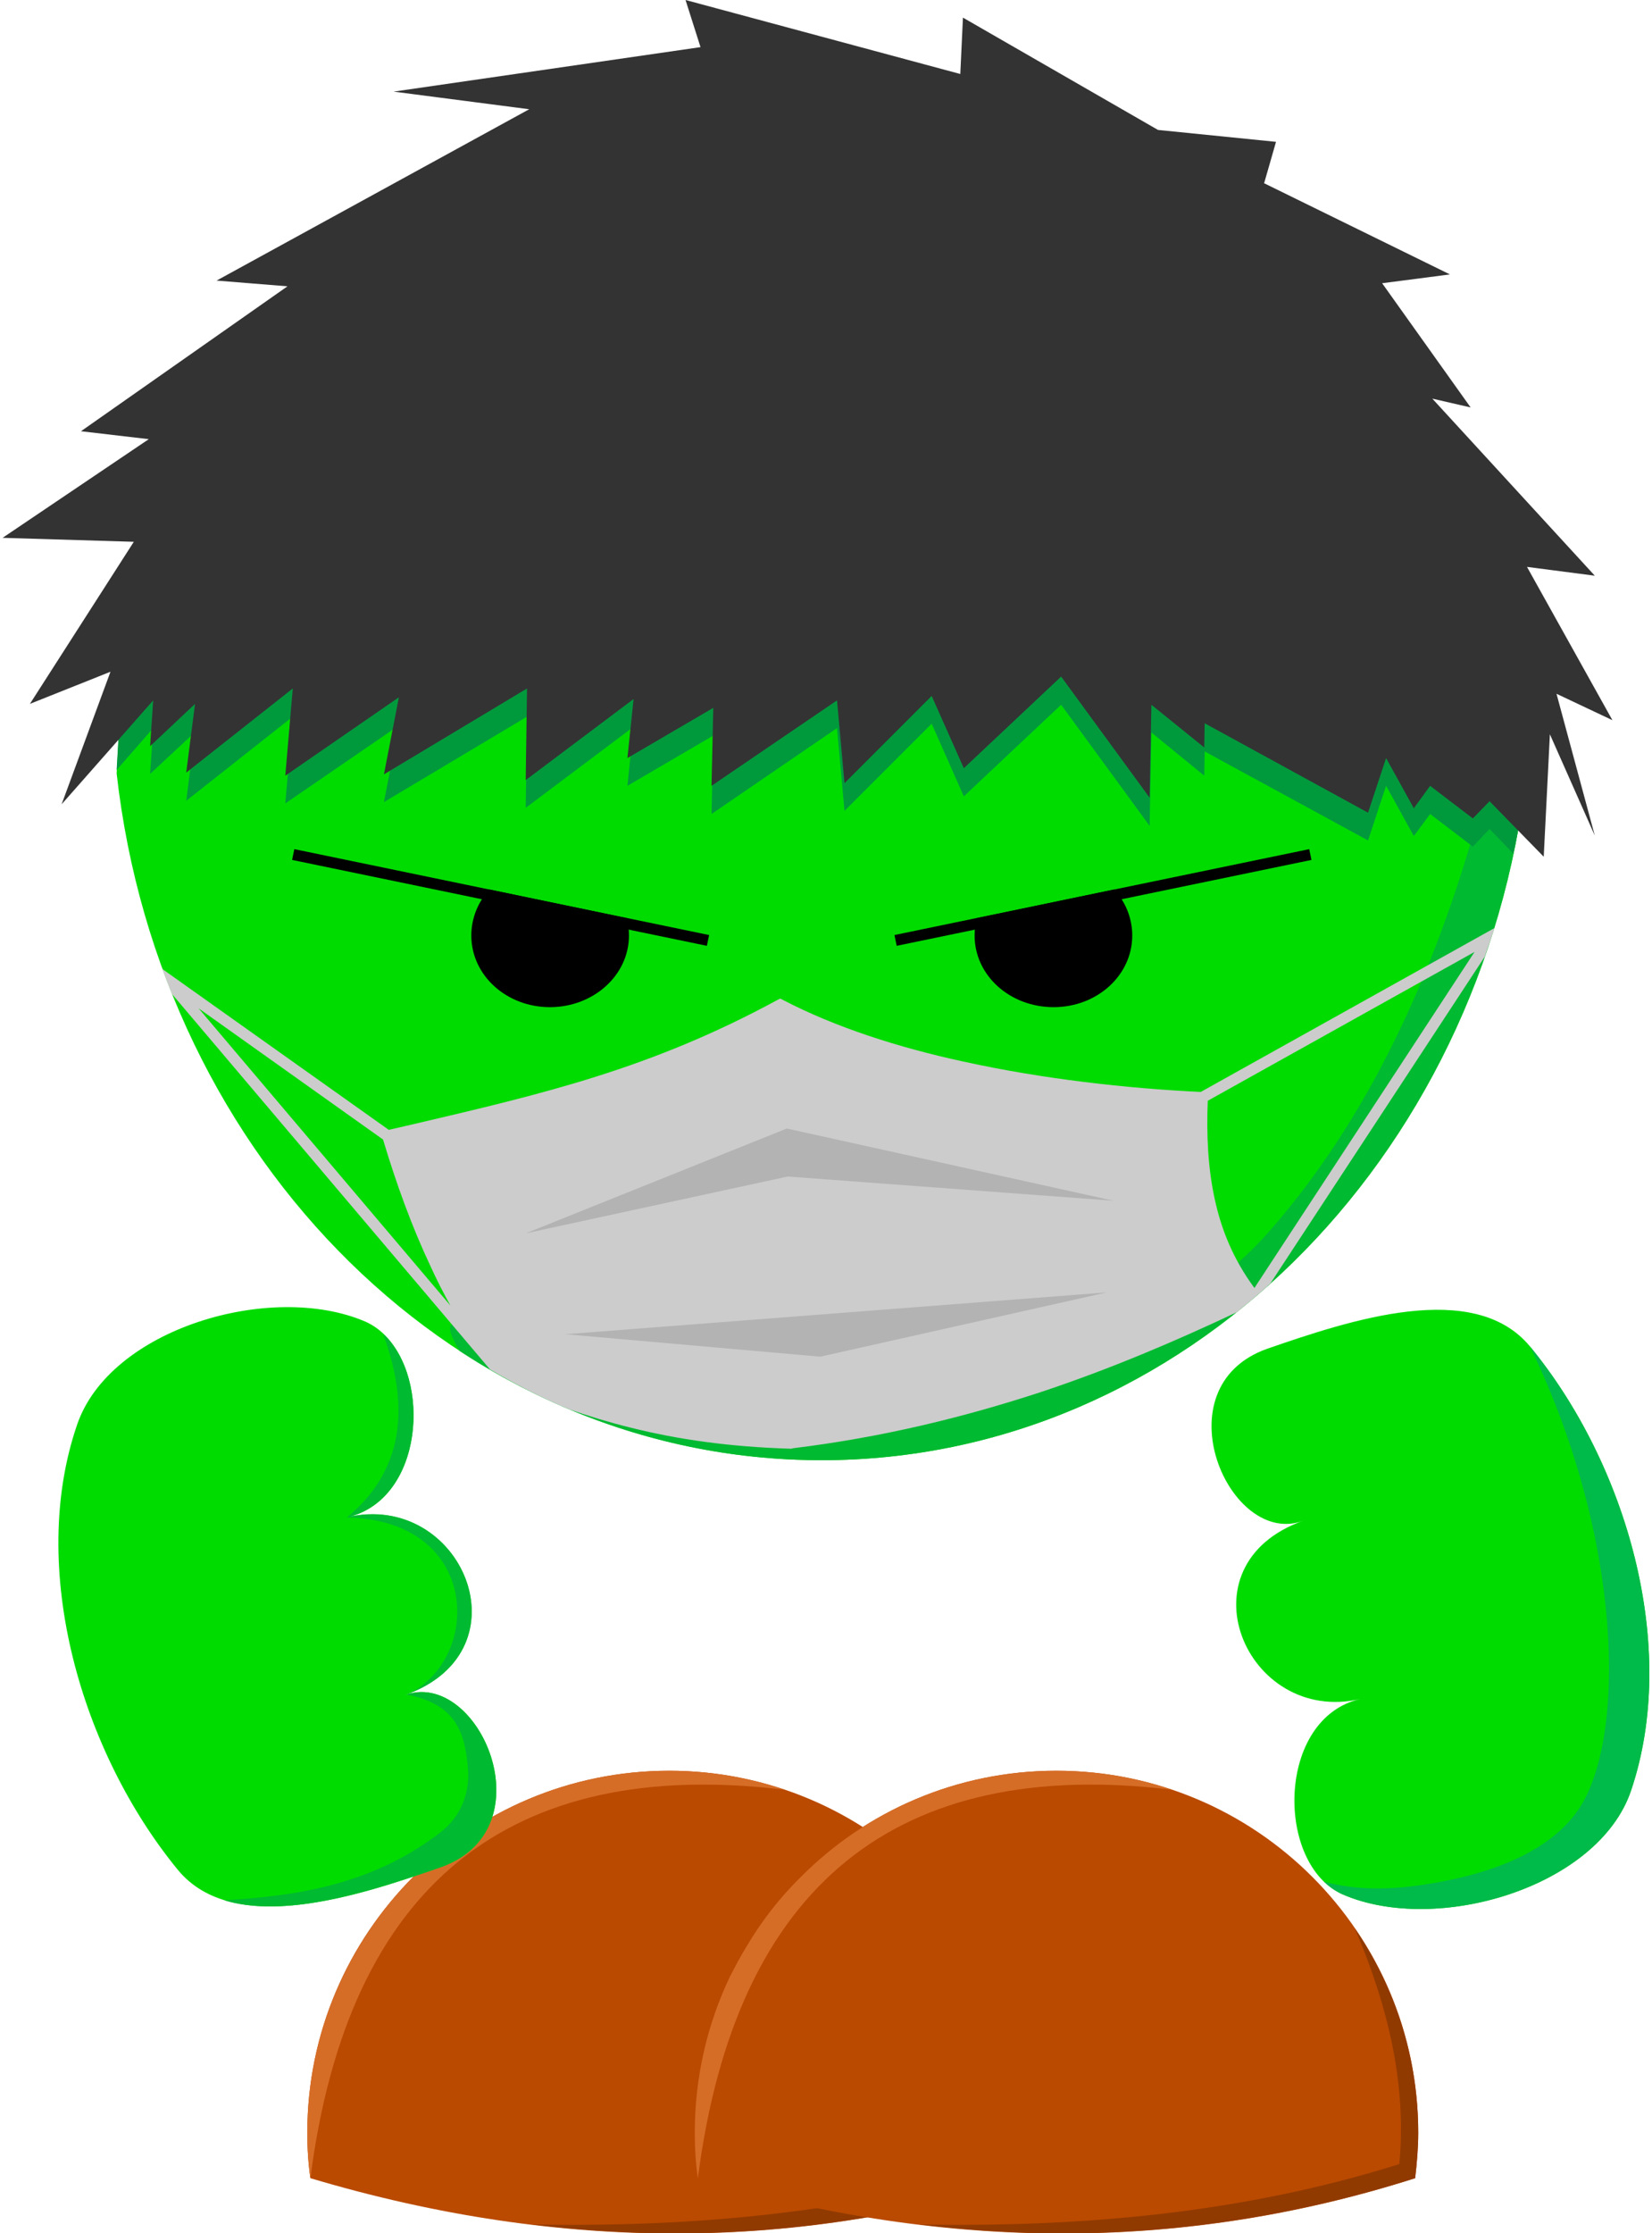 <?xml version="1.0" encoding="UTF-8"?>
<!DOCTYPE svg PUBLIC "-//W3C//DTD SVG 1.1//EN" "http://www.w3.org/Graphics/SVG/1.1/DTD/svg11.dtd">
<!-- Creator: CorelDRAW 2018 (64-Bit) -->
<svg xmlns="http://www.w3.org/2000/svg" xml:space="preserve" width="148px" height="200px" version="1.1" style="shape-rendering:geometricPrecision; text-rendering:geometricPrecision; image-rendering:optimizeQuality; fill-rule:evenodd; clip-rule:evenodd"
viewBox="0 0 37.4 50.7"
 xmlns:xlink="http://www.w3.org/1999/xlink">
 <defs>
  <style type="text/css">
   <![CDATA[
    .str0 {stroke:black;stroke-width:0.25;stroke-miterlimit:22.926}
    .fil4 {fill:none}
    .fil5 {fill:black}
    .fil10 {fill:#009A3D}
    .fil7 {fill:#00BA31}
    .fil8 {fill:#00BA31}
    .fil9 {fill:#00BA4A}
    .fil0 {fill:#00DC00}
    .fil6 {fill:#00DC00}
    .fil11 {fill:#333333}
    .fil2 {fill:#913A00}
    .fil13 {fill:#B3B3B3}
    .fil1 {fill:#BA4A00}
    .fil12 {fill:#CCCCCC}
    .fil3 {fill:#D66D27}
   ]]>
  </style>
 </defs>
 <g id="Слой_x0020_1">
  <path class="fil0" d="M2.59 17.56l0.1 -1.81 3.31 -3.04 21.74 -0.24 6.83 3.33 0.04 1.76c-1,8.79 -7.79,15.59 -16.01,15.59 -8.23,0 -15.02,-6.8 -16.01,-15.59z"/>
  <path class="fil1" d="M15.14 40.2c4.53,0 8.21,3.68 8.21,8.22 0,0.34 -0.02,0.69 -0.07,1.03 -5.1,1.63 -10.52,1.72 -16.29,0 -0.05,-0.34 -0.07,-0.69 -0.07,-1.03 0,-4.54 3.68,-8.22 8.22,-8.22z"/>
  <path class="fil2" d="M22.92 49.13c-3.5,1.1 -7.16,1.44 -10.9,1.37 3.92,0.48 7.67,0.09 11.26,-1.05 0.05,-0.34 0.07,-0.69 0.07,-1.03 0,-1.72 -0.53,-3.32 -1.43,-4.64 0.76,1.77 1.18,3.56 1,5.35z"/>
  <path class="fil1" d="M23.93 40.2c4.54,0 8.22,3.68 8.22,8.22 0,0.34 -0.03,0.69 -0.07,1.03 -5.1,1.63 -10.52,1.72 -16.29,0 -0.05,-0.34 -0.07,-0.69 -0.07,-1.03 0,-4.54 3.68,-8.22 8.21,-8.22z"/>
  <path class="fil3" d="M6.99 49.45c0.86,-6.68 4.54,-9.57 10.76,-8.82 -0.82,-0.28 -1.7,-0.43 -2.61,-0.43 -2.27,0 -4.33,0.92 -5.81,2.41 -0.48,0.47 -0.89,1.01 -1.24,1.59 -0.13,0.21 -0.25,0.44 -0.36,0.67 -0.52,1.07 -0.81,2.27 -0.81,3.55 0,0.34 0.02,0.69 0.07,1.03z"/>
  <line class="fil4 str0" x1="6.6" y1="19.4" x2="16.02" y2= "21.35" />
  <line class="fil4 str0" x1="29.7" y1="19.4" x2="20.28" y2= "21.35" />
  <path class="fil5 str0" d="M14.07 20.95l-2.97 -0.62c-0.21,0.26 -0.33,0.57 -0.33,0.91 0,0.83 0.74,1.5 1.66,1.5 0.92,0 1.67,-0.67 1.67,-1.5 0,-0.1 -0.01,-0.2 -0.03,-0.29z"/>
  <path class="fil5 str0" d="M22.23 20.95l2.97 -0.62c0.21,0.26 0.33,0.57 0.33,0.91 0,0.83 -0.74,1.5 -1.66,1.5 -0.93,0 -1.67,-0.67 -1.67,-1.5 0,-0.1 0.01,-0.2 0.03,-0.29z"/>
  <path class="fil5" d="M24.63 27.63c-3.33,0.94 -6.73,1.1 -10.19,0.6 3.4,-0.2 6.8,-0.4 10.19,-0.6z"/>
  <path class="fil6" d="M9.95 42.39c-1.88,0.66 -4.71,1.59 -5.97,0.06 -2.19,-2.67 -3.41,-6.83 -2.29,-10.1 0.74,-2.19 4.41,-3.26 6.54,-2.35 1.54,0.67 1.52,4.01 -0.41,4.45 2.61,-0.62 4.16,3.05 1.29,4.04 1.7,-0.65 3.3,3.04 0.84,3.9z"/>
  <path class="fil6" d="M28.72 30.62c1.88,-0.65 4.7,-1.59 5.97,-0.05 2.19,2.66 3.4,6.82 2.29,10.09 -0.75,2.19 -4.41,3.27 -6.54,2.35 -1.54,-0.67 -1.52,-4.01 0.4,-4.44 -2.6,0.61 -4.15,-3.05 -1.29,-4.05 -1.69,0.65 -3.29,-3.03 -0.83,-3.9z"/>
  <path class="fil7" d="M10.44 30.13c-0.53,-0.27 -0.16,0.38 -0.06,0.54 2.41,1.58 5.22,2.48 8.22,2.48 8.22,0 15.01,-6.8 16.01,-15.59l-0.84 0c-0.98,3.93 -2.54,7.59 -5,10.39 -1.31,1.5 -3.2,2.45 -5.12,3.16 -1.48,0.56 -3.66,-0.35 -5.2,-0.31 -1.54,0.03 -2.89,0.1 -3.95,0.95 -1.41,-0.39 -2.78,-0.98 -4.06,-1.62z"/>
  <path class="fil3" d="M15.79 49.45c0.86,-6.68 4.54,-9.57 10.76,-8.82 -0.82,-0.28 -1.7,-0.43 -2.62,-0.43 -2.26,0 -4.32,0.92 -5.8,2.41 -0.48,0.47 -0.9,1.01 -1.24,1.59 -0.13,0.21 -0.25,0.44 -0.37,0.67 -0.51,1.07 -0.8,2.27 -0.8,3.55 0,0.34 0.02,0.69 0.07,1.03z"/>
  <path class="fil2" d="M31.72 49.13c-3.5,1.1 -7.16,1.44 -10.9,1.37 3.92,0.48 7.67,0.09 11.26,-1.05 0.04,-0.34 0.07,-0.69 0.07,-1.03 0,-1.72 -0.53,-3.32 -1.44,-4.64 0.76,1.77 1.18,3.56 1.01,5.35z"/>
  <path class="fil8" d="M9.93 41.61c-1.48,1.13 -3.12,1.43 -4.9,1.53 1.24,0.38 2.93,-0.08 4.3,-0.54 0.22,-0.07 0.42,-0.14 0.62,-0.21 0.65,-0.23 1.01,-0.65 1.17,-1.14 0.43,-1.34 -0.72,-3.18 -1.95,-2.78 1.1,0.21 1.31,0.83 1.39,1.58 0.08,0.67 -0.17,1.21 -0.63,1.56zm-2.09 -7.17c1.72,-0.4 1.91,-3.14 0.8,-4.16 0.63,1.71 0.44,3.13 -0.82,4.17 3.09,0.07 3.05,3.28 1.35,4.02 2.79,-1.02 1.25,-4.62 -1.33,-4.03z"/>
  <path class="fil9" d="M35.81 41.05c-0.73,1.1 -2.27,1.55 -3.56,1.74 -0.74,0.11 -1.48,0.13 -2.24,-0.07 0.13,0.12 0.27,0.22 0.43,0.29 2.13,0.92 5.79,-0.16 6.54,-2.35 1.11,-3.27 -0.1,-7.43 -2.29,-10.09 2.13,4.41 2.17,8.88 1.12,10.48z"/>
  <path class="fil10" d="M2.59 17.48l0.1 -1.73 3.31 -3.04 21.74 -0.24 6.83 3.33 0.04 1.76c-0.07,0.61 -0.17,1.22 -0.3,1.82l-0.54 -0.56 -0.38 0.4 -0.97 -0.74 -0.37 0.5 -0.63 -1.14 -0.41 1.24 -3.71 -2.02 -0.01 0.55 -1.2 -0.98 -0.04 2.12 -2.01 -2.75 -2.21 2.08 -0.73 -1.65 -1.98 1.98 -0.17 -1.88 -2.85 1.95 0.04 -1.78 -1.95 1.14 0.14 -1.34 -2.45 1.84 0.03 -2.07 -3.25 1.94 0.34 -1.74 -2.58 1.77 0.17 -1.97 -2.42 1.91 0.2 -1.56 -1.02 0.95 0.07 -1.04 -0.83 0.95z"/>
  <polygon class="fil11" points="36.16,18.97 35.14,16.67 35,19.45 33.77,18.19 33.39,18.58 32.42,17.84 32.05,18.35 31.42,17.21 31.01,18.45 27.3,16.42 27.29,16.97 26.09,16 26.05,18.11 24.04,15.36 21.83,17.44 21.1,15.8 19.12,17.78 18.95,15.9 16.1,17.84 16.14,16.07 14.19,17.21 14.33,15.87 11.88,17.71 11.91,15.63 8.66,17.58 9,15.83 6.42,17.61 6.59,15.63 4.17,17.54 4.37,15.98 3.35,16.94 3.42,15.9 1.34,18.26 2.45,15.25 0.62,15.98 2.98,12.3 0,12.21 3.32,9.97 1.78,9.79 6.47,6.5 4.86,6.37 11.96,2.48 8.88,2.08 15.85,1.07 15.51,0 21.75,1.68 21.81,0.4 26.24,2.95 28.92,3.22 28.65,4.16 32.87,6.23 31.33,6.43 33.34,9.25 32.47,9.05 36.16,13.07 34.62,12.87 36.56,16.35 35.29,15.75 "/>
  <path class="fil12" d="M33.88 21.07c-0.07,0.22 -0.14,0.43 -0.22,0.65l-4.87 7.42c-0.25,0.23 -0.5,0.44 -0.76,0.65 -1.42,0.67 -2.88,1.29 -4.44,1.81 -1.74,0.57 -3.6,1.03 -5.65,1.28l-0.02 0.01c-1.39,-0.04 -2.59,-0.21 -3.66,-0.48 -0.49,-0.12 -0.94,-0.26 -1.38,-0.41 -0.63,-0.26 -1.23,-0.57 -1.81,-0.91l-7.22 -8.52c-0.08,-0.19 -0.15,-0.38 -0.22,-0.57l5.14 3.65 0.48 -0.11c3.08,-0.72 5.47,-1.28 8.35,-2.84l0.06 -0.03 0.06 0.03c1.19,0.62 2.62,1.08 4.1,1.4 1.82,0.4 3.73,0.61 5.39,0.69l6.67 -3.72zm-25.24 4.8c0.3,1 0.65,1.97 1.08,2.88 0.14,0.31 0.29,0.6 0.45,0.89l-5.72 -6.75 4.19 2.98zm18.73 -0.88c-0.03,0.76 0,1.51 0.16,2.24 0.15,0.69 0.42,1.36 0.9,2.01l5 -7.63 -6.06 3.38z"/>
  <polygon class="fil13" points="18.57,30.8 12.78,30.29 25.08,29.34 "/>
  <polygon class="fil13" points="17.81,25.62 11.88,28 17.83,26.71 25.23,27.26 "/>
 </g>
</svg>
